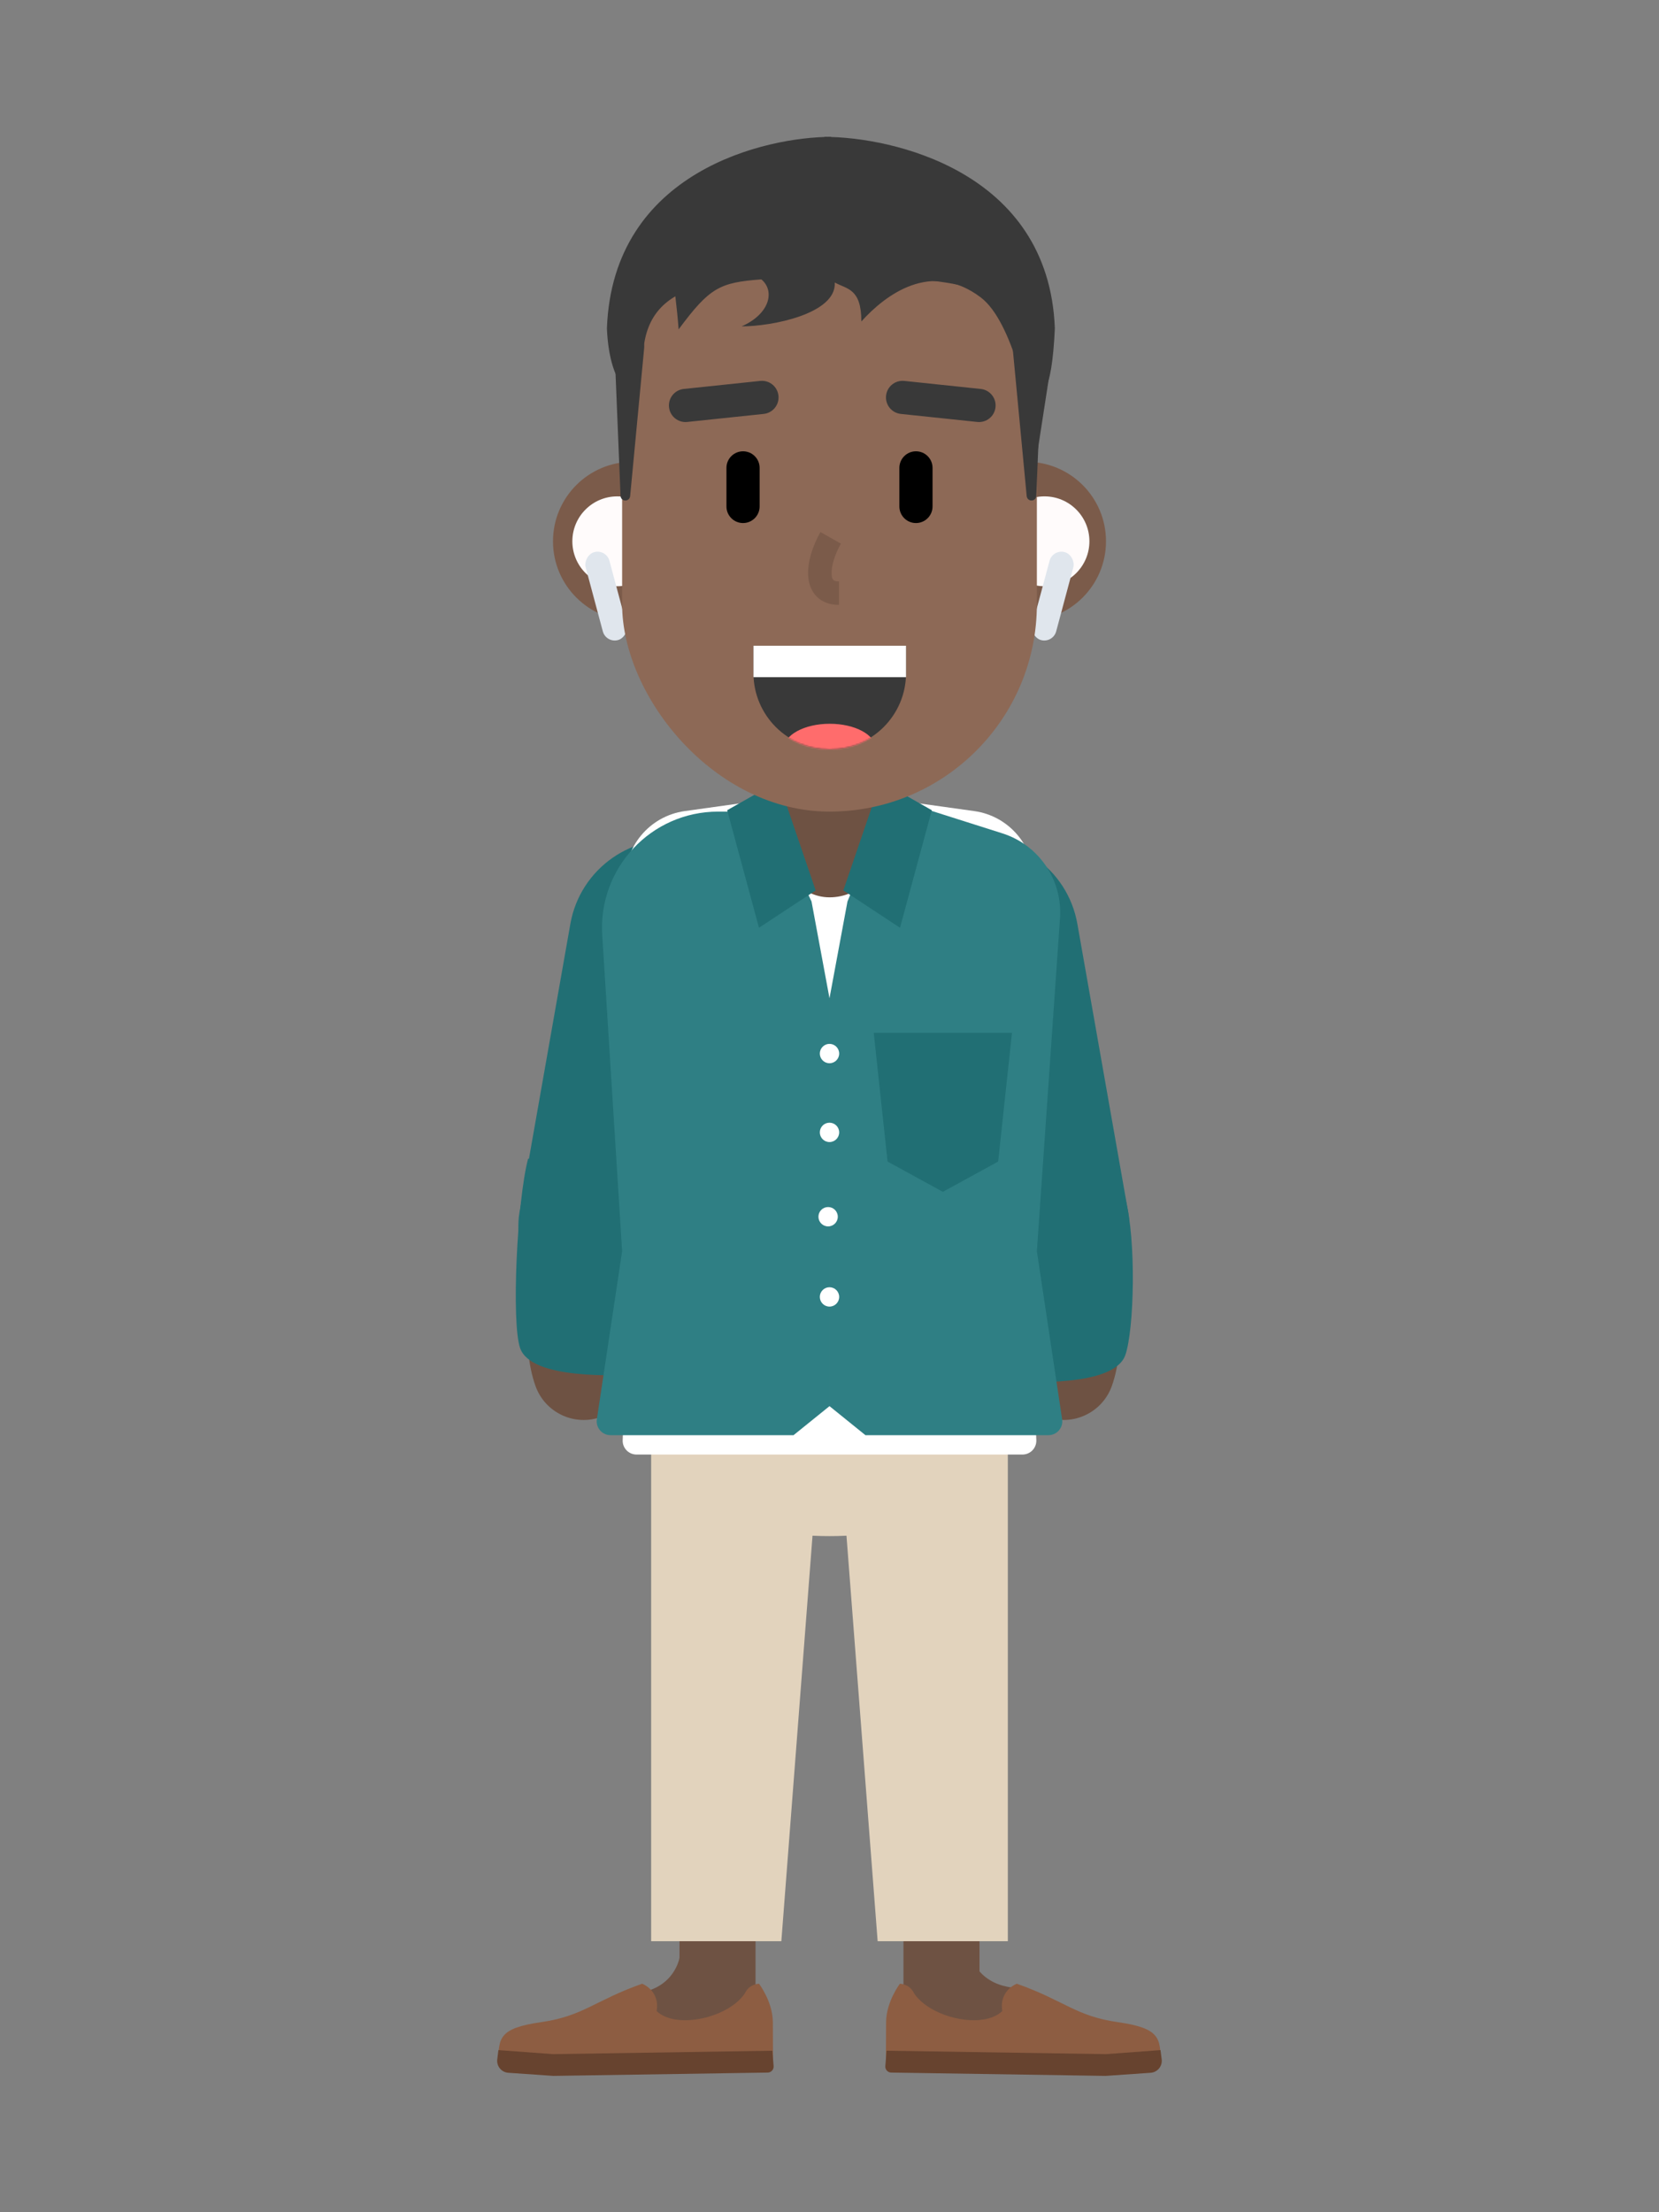 <?xml version="1.0" encoding="UTF-8" standalone="no"?>
<svg
   width="1200px"
   height="1600px"
   viewBox="0 0 1200 1600"
   version="1.1"
   id="svg84512"
   sodipodi:docname="male-2.svg"
   inkscape:version="1.2.1 (9c6d41e, 2022-07-14)"
   xmlns:inkscape="http://www.inkscape.org/namespaces/inkscape"
   xmlns:sodipodi="http://sodipodi.sourceforge.net/DTD/sodipodi-0.dtd"
   xmlns:xlink="http://www.w3.org/1999/xlink"
   xmlns="http://www.w3.org/2000/svg"
   xmlns:svg="http://www.w3.org/2000/svg"
   xmlns:rdf="http://www.w3.org/1999/02/22-rdf-syntax-ns#"
   xmlns:cc="http://creativecommons.org/ns#"
   xmlns:dc="http://purl.org/dc/elements/1.1/">
  <rect x="0" y="0" width="1200" height="1600" fill="#808080" stroke="none"/>
  <sodipodi:namedview
     id="namedview84514"
     pagecolor="#ffffff"
     bordercolor="#000000"
     borderopacity="0.25"
     inkscape:showpageshadow="2"
     inkscape:pageopacity="0.0"
     inkscape:pagecheckerboard="0"
     inkscape:deskcolor="#d1d1d1"
     showgrid="false"
     inkscape:zoom="0.40578368"
     inkscape:cx="444.81828"
     inkscape:cy="844.04577"
     inkscape:window-width="1440"
     inkscape:window-height="795"
     inkscape:window-x="0"
     inkscape:window-y="25"
     inkscape:window-maximized="0"
     inkscape:current-layer="lower-limb" />
  <!-- Generator: Sketch 56.3 (81716) - https://sketch.com -->
  <title
     id="title84394">gee_me_100@2x</title>
  <desc
     id="desc84396">Created with Sketch.</desc>
  <defs
     id="defs84399">
    <path
       d="M1.089,0 C1.029,1.021 0.999,2.051 0.999,3.081 L0.999,22.367 C0.999,51.44 25.709,75 56.179,75 C86.659,75 111.359,51.44 111.359,22.367 L111.359,3.081 C111.359,2.051 111.329,1.021 111.269,0 L1.089,0 Z"
       id="path-1" />
  </defs>
  <g
     id="gee_me_100"
     stroke="none"
     stroke-width="1"
     fill="none"
     fill-rule="evenodd">
    <g
       transform="translate(359, 99)"
       id="g84509">
      <g
         id="lower-limb"
         transform="translate(0.615, 839)">
        <path
           d="M293.883,262 L293.883,510 C293.883,525.188 306.196,537.5 321.383,537.5 C336.571,537.5 348.883,525.188 348.883,510 L348.883,262 C348.883,246.812 336.571,234.5 321.383,234.5 C306.196,234.5 293.883,246.812 293.883,262 Z"
           id="Path"
           fill="#EBBAAA"
           fill-rule="nonzero"
           style="fill:#6e5243;fill-opacity:1" />
        <path
           d="M341.884,474 C341.884,474 345.384,496 372.384,499.5 L369.384,524.23 L308.384,524.23 L341.884,474 Z"
           id="path84402"
           fill="#EBBAAA"
           style="fill:#6e5243;fill-opacity:1" />
        <path
           d="M131.884,478 C131.884,478 128.384,500 101.384,503.5 L104.384,528.23 L165.384,528.23 L131.884,478 Z"
           id="path84404"
           fill="#EBBAAA"
           style="fill:#6e5243;fill-opacity:1" />
        <path
           d="M131.884,262 L131.884,527 C131.884,542.188 144.197,554.5 159.384,554.5 C174.572,554.5 186.884,542.188 186.884,527 L186.884,262 C186.884,246.812 174.572,234.5 159.384,234.5 C144.197,234.5 131.884,246.812 131.884,262 Z"
           id="path84406"
           fill="#EBBAAA"
           fill-rule="nonzero"
           style="fill:#6e5243;fill-opacity:1" />
        <path
           d="M240.383,173 C303.895,173 355.383,149.495 355.383,120.5 C355.383,91.505 303.895,68 240.383,68 C176.87,68 125.383,91.505 125.383,120.5 C125.383,149.495 176.87,173 240.383,173 Z"
           id="path84408"
           fill="#E2D3BD"
           fill-rule="nonzero" />
        <polygon
           id="polygon84410"
           fill="#E2D3BD"
           fill-rule="nonzero"
           points="239.383 0 369.383 0 369.383 466 275.212 466" />
        <polygon
           id="polygon84412"
           fill="#E2D3BD"
           fill-rule="nonzero"
           points="241.383 0 111.383 0 111.383 466 205.555 466" />
        <path
           d="M479.796,554.02 C479.954,535.93 479.354,528.9 448.884,524.52 C418.415,520.15 410.426,508.99 375.884,496.74 C375.884,496.74 362.884,501.5 365.384,516.5 C351.384,530 313.384,521.5 301.545,503.66 C298.356,496.8 291.319,496.74 291.319,496.74 C291.319,496.74 281.444,509.59 281.314,524.52 C281.184,539.46 281.24,556.38 281.24,556.38 L479.796,554.02 Z"
           id="path84414"
           fill="#8D5D42"
           fill-rule="nonzero" />
        <path
           d="M280.769,556.32 L281.675,545.2 L440.28,547.67 L479.827,544.76 L480.66,551.44 C481.276,556.37 477.622,560.81 472.662,561.15 L440.081,563.4 L285.019,561 C282.515,560.96 280.566,558.81 280.769,556.32 Z"
           id="path84416"
           fill="#67432F"
           fill-rule="nonzero" />
        <path
           d="M0.932,554.02 C0.774,535.93 1.374,528.9 31.843,524.52 C62.312,520.15 70.301,508.99 104.843,496.74 C104.843,496.74 117.843,501.5 115.343,516.5 C129.343,530 167.343,521.5 179.182,503.66 C182.371,496.8 189.408,496.74 189.408,496.74 C189.408,496.74 199.283,509.59 199.413,524.52 C199.543,539.46 199.487,556.38 199.487,556.38 L0.932,554.02 Z"
           id="path84418"
           fill="#8D5D42"
           fill-rule="nonzero" />
        <path
           d="M199.958,556.32 L199.052,545.2 L40.447,547.67 L0.901,544.76 L0.068,551.44 C-0.548,556.37 3.106,560.81 8.065,561.15 L40.646,563.4 L195.708,561 C198.212,560.96 200.161,558.81 199.958,556.32 Z"
           id="path84420"
           fill="#67432F"
           fill-rule="nonzero" />
      </g>
      <g
         id="upper-limb"
         transform="translate(3.081, 435)"
         fill-rule="nonzero">
        <path
           d="M315.067,200.179 C333.941,233.637 352.151,286.42 363.627,339.561 L364.225,342.356 C369.334,366.529 372.69,389.248 373.937,408.044 C374.564,417.48 374.641,425.685 374.196,432.322 C374.01,435.11 373.736,437.539 373.396,439.565 L373.316,440.025 C373.049,441.519 372.777,442.607 372.565,443.229 L372.521,443.356 C365.538,462.56 375.445,483.789 394.649,490.772 C413.853,497.756 435.082,487.849 442.066,468.644 C452.912,438.818 449.425,386.29 435.96,323.939 C423.035,264.092 402.491,204.543 379.52,163.821 C369.48,146.023 346.913,139.734 329.115,149.774 C311.317,159.814 305.027,182.381 315.067,200.179 Z"
           id="path84423"
           fill="#EBBAAA"
           style="fill:#6e5243;fill-opacity:1" />
        <path
           d="M87.877,163.821 C64.906,204.542 44.362,264.091 31.437,323.939 C17.971,386.29 14.485,438.818 25.331,468.644 C32.314,487.849 53.543,497.756 72.748,490.772 C91.76,483.859 101.66,462.983 95.08,443.932 L94.875,443.356 C94.673,442.8 94.405,441.774 94.138,440.339 L94.081,440.025 C93.703,437.911 93.401,435.325 93.2,432.322 C92.756,425.685 92.833,417.48 93.459,408.044 C94.731,388.887 98.192,365.654 103.469,340.96 L103.769,339.561 C115.246,286.42 133.456,233.637 152.33,200.179 C162.37,182.381 156.08,159.814 138.282,149.774 C120.484,139.734 97.917,146.023 87.877,163.821 Z"
           id="path84425"
           fill="#EBBAAA"
           style="fill:#6e5243;fill-opacity:1" />
        <rect
           id="Rectangle"
           fill="#216F74"
           transform="translate(104.805, 251.392) rotate(10) translate(-104.805, -251.392) "
           x="30.949"
           y="71.57"
           width="147.712"
           height="359.643"
           rx="73.856" />
        <rect
           id="rect84428"
           fill="#216F74"
           transform="translate(362.878, 251.392) scale(-1, 1) rotate(10) translate(-362.878, -251.392) "
           x="289.022"
           y="71.57"
           width="147.712"
           height="359.643"
           rx="73.856" />
        <path
           d="M14.119,441 C7.719,422.6 11.919,334 19.918,304 L128.119,323 C115.918,361 113.918,411 104.918,460 L104.765,460.007 C83.619,461.014 22.1,463.944 14.119,441 Z"
           id="path84430"
           fill="#216F74" />
        <path
           d="M451.918,446 C458.318,427.6 459.918,363 451.918,333 L337.918,328 C350.119,366 352.119,416 361.119,465 L361.272,465.007 C382.418,466.014 443.937,468.944 451.918,446 Z"
           id="path84432"
           fill="#216F74" />
        <path
           d="M90.19,104.63 C88.904,78.771 107.57,56.208 133.211,52.626 L237.918,38 L342.625,52.626 C368.266,56.208 386.932,78.771 385.646,104.63 L377.918,260 L387.515,507.613 C387.735,513.283 383.198,518 377.523,518 L98.313,518 C92.639,518 88.101,513.283 88.321,507.613 L97.918,260 L90.19,104.63 Z"
           id="path84434"
           fill="#FFFFFF" />
        <path
           d="M404.649,130.068 C406.567,102.448 389.337,77.101 362.948,68.724 L302.061,49.394 C290.671,45.779 278.41,51.487 273.845,62.531 L250.918,118 L237.918,188 L237.918,483 L263.918,504 L396.302,504 C402.417,504 407.1,498.56 406.191,492.513 L387.918,371 L404.649,130.068 Z"
           id="path84436"
           fill="#2F7F84" />
        <path
           d="M73.533,142.273 C70.491,93.902 108.901,53 157.367,53 L179.405,53 C188.272,53 196.349,58.096 200.165,66.099 L224.918,118 L237.918,188 L237.918,483 L211.918,504 L79.535,504 C73.42,504 68.736,498.56 69.646,492.513 L87.918,371 L73.533,142.273 Z"
           id="path84438"
           fill="#2F7F84" />
        <circle
           id="Oval"
           fill="#FFFFFF"
           cx="237.918"
           cy="285"
           r="7" />
        <circle
           id="circle84441"
           fill="#FFFFFF"
           cx="236.918"
           cy="346"
           r="7" />
        <circle
           id="circle84443"
           fill="#FFFFFF"
           cx="237.918"
           cy="404"
           r="7" />
        <circle
           id="circle84445"
           fill="#FFFFFF"
           cx="237.918"
           cy="228"
           r="7" />
        <rect
           id="rect84447"
           fill="#EBBAAA"
           x="199.918"
           y="0"
           width="76"
           height="115"
           rx="37.911"
           style="fill:#6e5243;fill-opacity:1" />
        <polygon
           id="polygon84449"
           fill="#216F74"
           points="247.918 110 274.918 31 311.918 52 288.918 137" />
        <polygon
           id="polygon84451"
           fill="#216F74"
           points="227.918 110 200.918 31 163.918 52 186.918 137" />
        <polygon
           id="polygon84453"
           fill="#216F74"
           points="269.919 213 369.919 213 359.919 306.095 319.919 328 279.919 306.095" />
      </g>
      <g
         id="head"
         transform="translate(40.999, 0)">
        <path
           d="M342.5,350 C374.256,350 400,324.256 400,292.5 C400,260.744 374.256,235 342.5,235 C310.744,235 285,260.744 285,292.5 C285,324.256 310.744,350 342.5,350 Z"
           id="path84456"
           fill="#EBBAAA"
           fill-rule="nonzero"
           style="fill:#7b5b4a;fill-opacity:1" />
        <path
           d="M355.5,325 C373.449,325 388,310.449 388,292.5 C388,274.551 373.449,260 355.5,260 C337.551,260 323,274.551 323,292.5 C323,310.449 337.551,325 355.5,325 Z"
           id="path84458"
           fill="#FFFBFB"
           fill-rule="nonzero" />
        <rect
           id="rect84460"
           fill="#E0E6ED"
           fill-rule="nonzero"
           transform="translate(361.561, 332.134) rotate(15) translate(-361.561, -332.134) "
           x="352.64"
           y="299.201"
           width="17.843"
           height="65.867"
           rx="8.921" />
        <path
           d="M57.5,350 C25.744,350 0,324.256 0,292.5 C0,260.744 25.744,235 57.5,235 C89.256,235 115,260.744 115,292.5 C115,324.256 89.256,350 57.5,350 Z"
           id="path84462"
           fill="#EBBAAA"
           fill-rule="nonzero"
           style="fill:#7b5b4a;fill-opacity:1" />
        <path
           d="M46.5,325 C28.551,325 14,310.449 14,292.5 C14,274.551 28.551,260 46.5,260 C64.449,260 79,274.551 79,292.5 C79,310.449 64.449,325 46.5,325 Z"
           id="path84464"
           fill="#FFFBFB"
           fill-rule="nonzero" />
        <rect
           id="rect84466"
           fill="#E0E6ED"
           fill-rule="nonzero"
           transform="translate(38.439, 332.134) scale(-1, 1) rotate(15) translate(-38.439, -332.134) "
           x="29.517"
           y="299.201"
           width="17.843"
           height="65.867"
           rx="8.921" />
        <rect
           id="rect84468"
           fill="#F4D5CC"
           fill-rule="nonzero"
           x="50"
           y="18"
           width="300"
           height="470"
           rx="150"
           style="fill:#8d6956;fill-opacity:1" />
        <path
           d="m 219,230 c 0,-4.971 4.029,-9 9,-9 h 94 c 4.971,0 9,4.029 9,9 v 42 c 0,19.883 -16.117,36 -36,36 h -40 c -19.883,0 -36,-16.117 -36,-36 z m 12,3 v 39 c 0,13.255 10.745,24 24,24 h 40 c 13.255,0 24,-10.745 24,-24 v -39 z"
           id="path84470"
           fill="#393939"
           fill-rule="nonzero"
           style="display:none" />
        <rect
           id="rect84472"
           fill="#393939"
           fill-rule="nonzero"
           x="175"
           y="243"
           width="50"
           height="10"
           style="display:none" />
        <path
           d="m 69,230 c 0,-4.971 4.029,-9 9,-9 h 94 c 4.971,0 9,4.029 9,9 v 42 c 0,19.883 -16.117,36 -36,36 H 105 C 85.117,308 69,291.883 69,272 Z m 12,3 v 39 c 0,13.255 10.745,24 24,24 h 40 c 13.255,0 24,-10.745 24,-24 v -39 z"
           id="path84474"
           fill="#393939"
           fill-rule="nonzero"
           style="display:none" />
        <path
           d="M197.791,101.62 C123.861,101.62 69.208,101.62 65.289,155.5 C62.016,200.5 40.742,183 39,138.52 C43.189,24.154 154.891,2.84217094e-14 200.988,2.84217094e-14 C238.767,30.742 271.731,101.62 197.791,101.62 Z"
           id="path84476"
           fill="#393939"
           fill-rule="nonzero" />
        <path
           d="M44.46,152.21 C44.21,146.09 49.1,141 55.22,141 C61.57,141 66.54,146.46 65.94,152.78 L55.8,259.85 C55.63,261.64 54.13,263 52.34,263 C50.47,263 48.94,261.53 48.86,259.67 L44.46,152.21 Z"
           id="path84478"
           fill="#393939"
           fill-rule="nonzero" />
        <path
           d="M353.98,152.21 C354.23,146.09 349.34,141 343.22,141 C336.87,141 331.9,146.46 332.5,152.78 L342.64,259.85 C342.81,261.64 344.31,263 346.1,263 C347.97,263 349.5,261.53 349.58,259.67 L353.98,152.21 Z"
           id="path84480"
           fill="#393939"
           fill-rule="nonzero" />
        <path
           d="M199.374,101.62 C275.556,101.62 341.561,101.62 344.702,156.5 C352.492,199.54 360.856,186 363.001,138.52 C358.693,24.154 244.029,-1.42108547e-14 196.529,-1.42108547e-14 C157.599,30.742 123.183,101.62 199.374,101.62 Z"
           id="path84482"
           fill="#393939"
           fill-rule="nonzero" />
        <path
           d="M90.868,139.22 C88.245,104.55 83.145,88.72 88.051,75 L332.451,68.986 L361,159.52 L350.362,228.33 C345.038,194.74 332.451,133.51 309.367,116.076 C273.705,89.142 240.633,114.01 223.039,133.51 C223.039,109.67 212.819,110.21 203.813,105.34 C205.125,127.88 158.552,137.045 136.46,137.045 C157.168,127.88 160.531,111.197 150.709,103.067 C120.498,105.34 113.378,108.88 90.868,139.22 Z"
           id="path84484"
           fill="#393939"
           fill-rule="nonzero" />
        <path
           d="M250.538,239.406 L250.538,267.296 C250.538,273.923 255.911,279.296 262.538,279.296 C269.165,279.296 274.538,273.923 274.538,267.296 L274.538,239.406 C274.538,232.779 269.165,227.406 262.538,227.406 C255.911,227.406 250.538,232.779 250.538,239.406 Z"
           id="path84486"
           fill="#000000"
           fill-rule="nonzero" />
        <path
           d="M125.46,239.406 L125.46,267.296 C125.46,273.923 130.833,279.296 137.46,279.296 C144.087,279.296 149.46,273.923 149.46,267.296 L149.46,239.406 C149.46,232.779 144.087,227.406 137.46,227.406 C130.833,227.406 125.46,232.779 125.46,239.406 Z"
           id="path84488"
           fill="#000000"
           fill-rule="nonzero" />
        <path
           d="M251.594,200.372 L306.894,206.181 C313.486,206.874 319.39,202.092 320.082,195.501 C320.775,188.909 315.993,183.005 309.402,182.313 L254.102,176.504 C247.51,175.811 241.606,180.593 240.914,187.184 C240.221,193.776 245.003,199.68 251.594,200.372 Z"
           id="path84490"
           fill="#393939"
           fill-rule="nonzero" />
        <path
           d="M149.894,176.504 L94.594,182.313 C88.003,183.005 83.221,188.909 83.914,195.501 C84.606,202.092 90.51,206.874 97.102,206.181 L152.402,200.372 C158.993,199.68 163.775,193.776 163.082,187.184 C162.39,180.593 156.486,175.811 149.894,176.504 Z"
           id="path84492"
           fill="#393939"
           fill-rule="nonzero" />
        <path
           d="M193.454,285.809 C187.541,296.241 184.094,307.645 184.539,316.968 C185.153,329.828 193.25,338.5 206.849,338.5 L206.849,321.5 L206.366,321.494 C202.701,321.402 201.712,320.187 201.519,316.157 C201.247,310.456 203.787,302.054 208.244,294.191 L193.454,285.809 Z"
           id="path84494"
           fill="#EBBAAA"
           fill-rule="nonzero"
           style="fill:#7b5b4a;fill-opacity:1" />
        <path
           d="M145,368.02 L145,387.82 C145,418.3 169.71,443 200.18,443 C230.66,443 255.36,418.3 255.36,387.82 L255.36,368.02 L145,368.02 Z"
           id="path84496"
           fill="#393939" />
        <g
           id="Clipped"
           transform="translate(144.001, 368)">
          <mask
             id="mask-2"
             fill="white">
            <use
               xlink:href="#path-1"
               id="use84498" />
          </mask>
          <g
             id="g84501" />
          <path
             d="M56.179,92.693 C74.558,92.693 89.457,84.583 89.457,74.58 C89.457,64.576 74.558,56.467 56.179,56.467 C37.8,56.467 22.902,64.576 22.902,74.58 C22.902,84.583 37.8,92.693 56.179,92.693 Z"
             id="path84503"
             fill="#FF6C6C"
             fill-rule="nonzero"
             mask="url(#mask-2)" />
        </g>
        <rect
           id="rect84506"
           fill="#FFFFFF"
           fill-rule="nonzero"
           x="145"
           y="368.02"
           width="110.363"
           height="22.747" />
      </g>
    </g>
  </g>
</svg>
